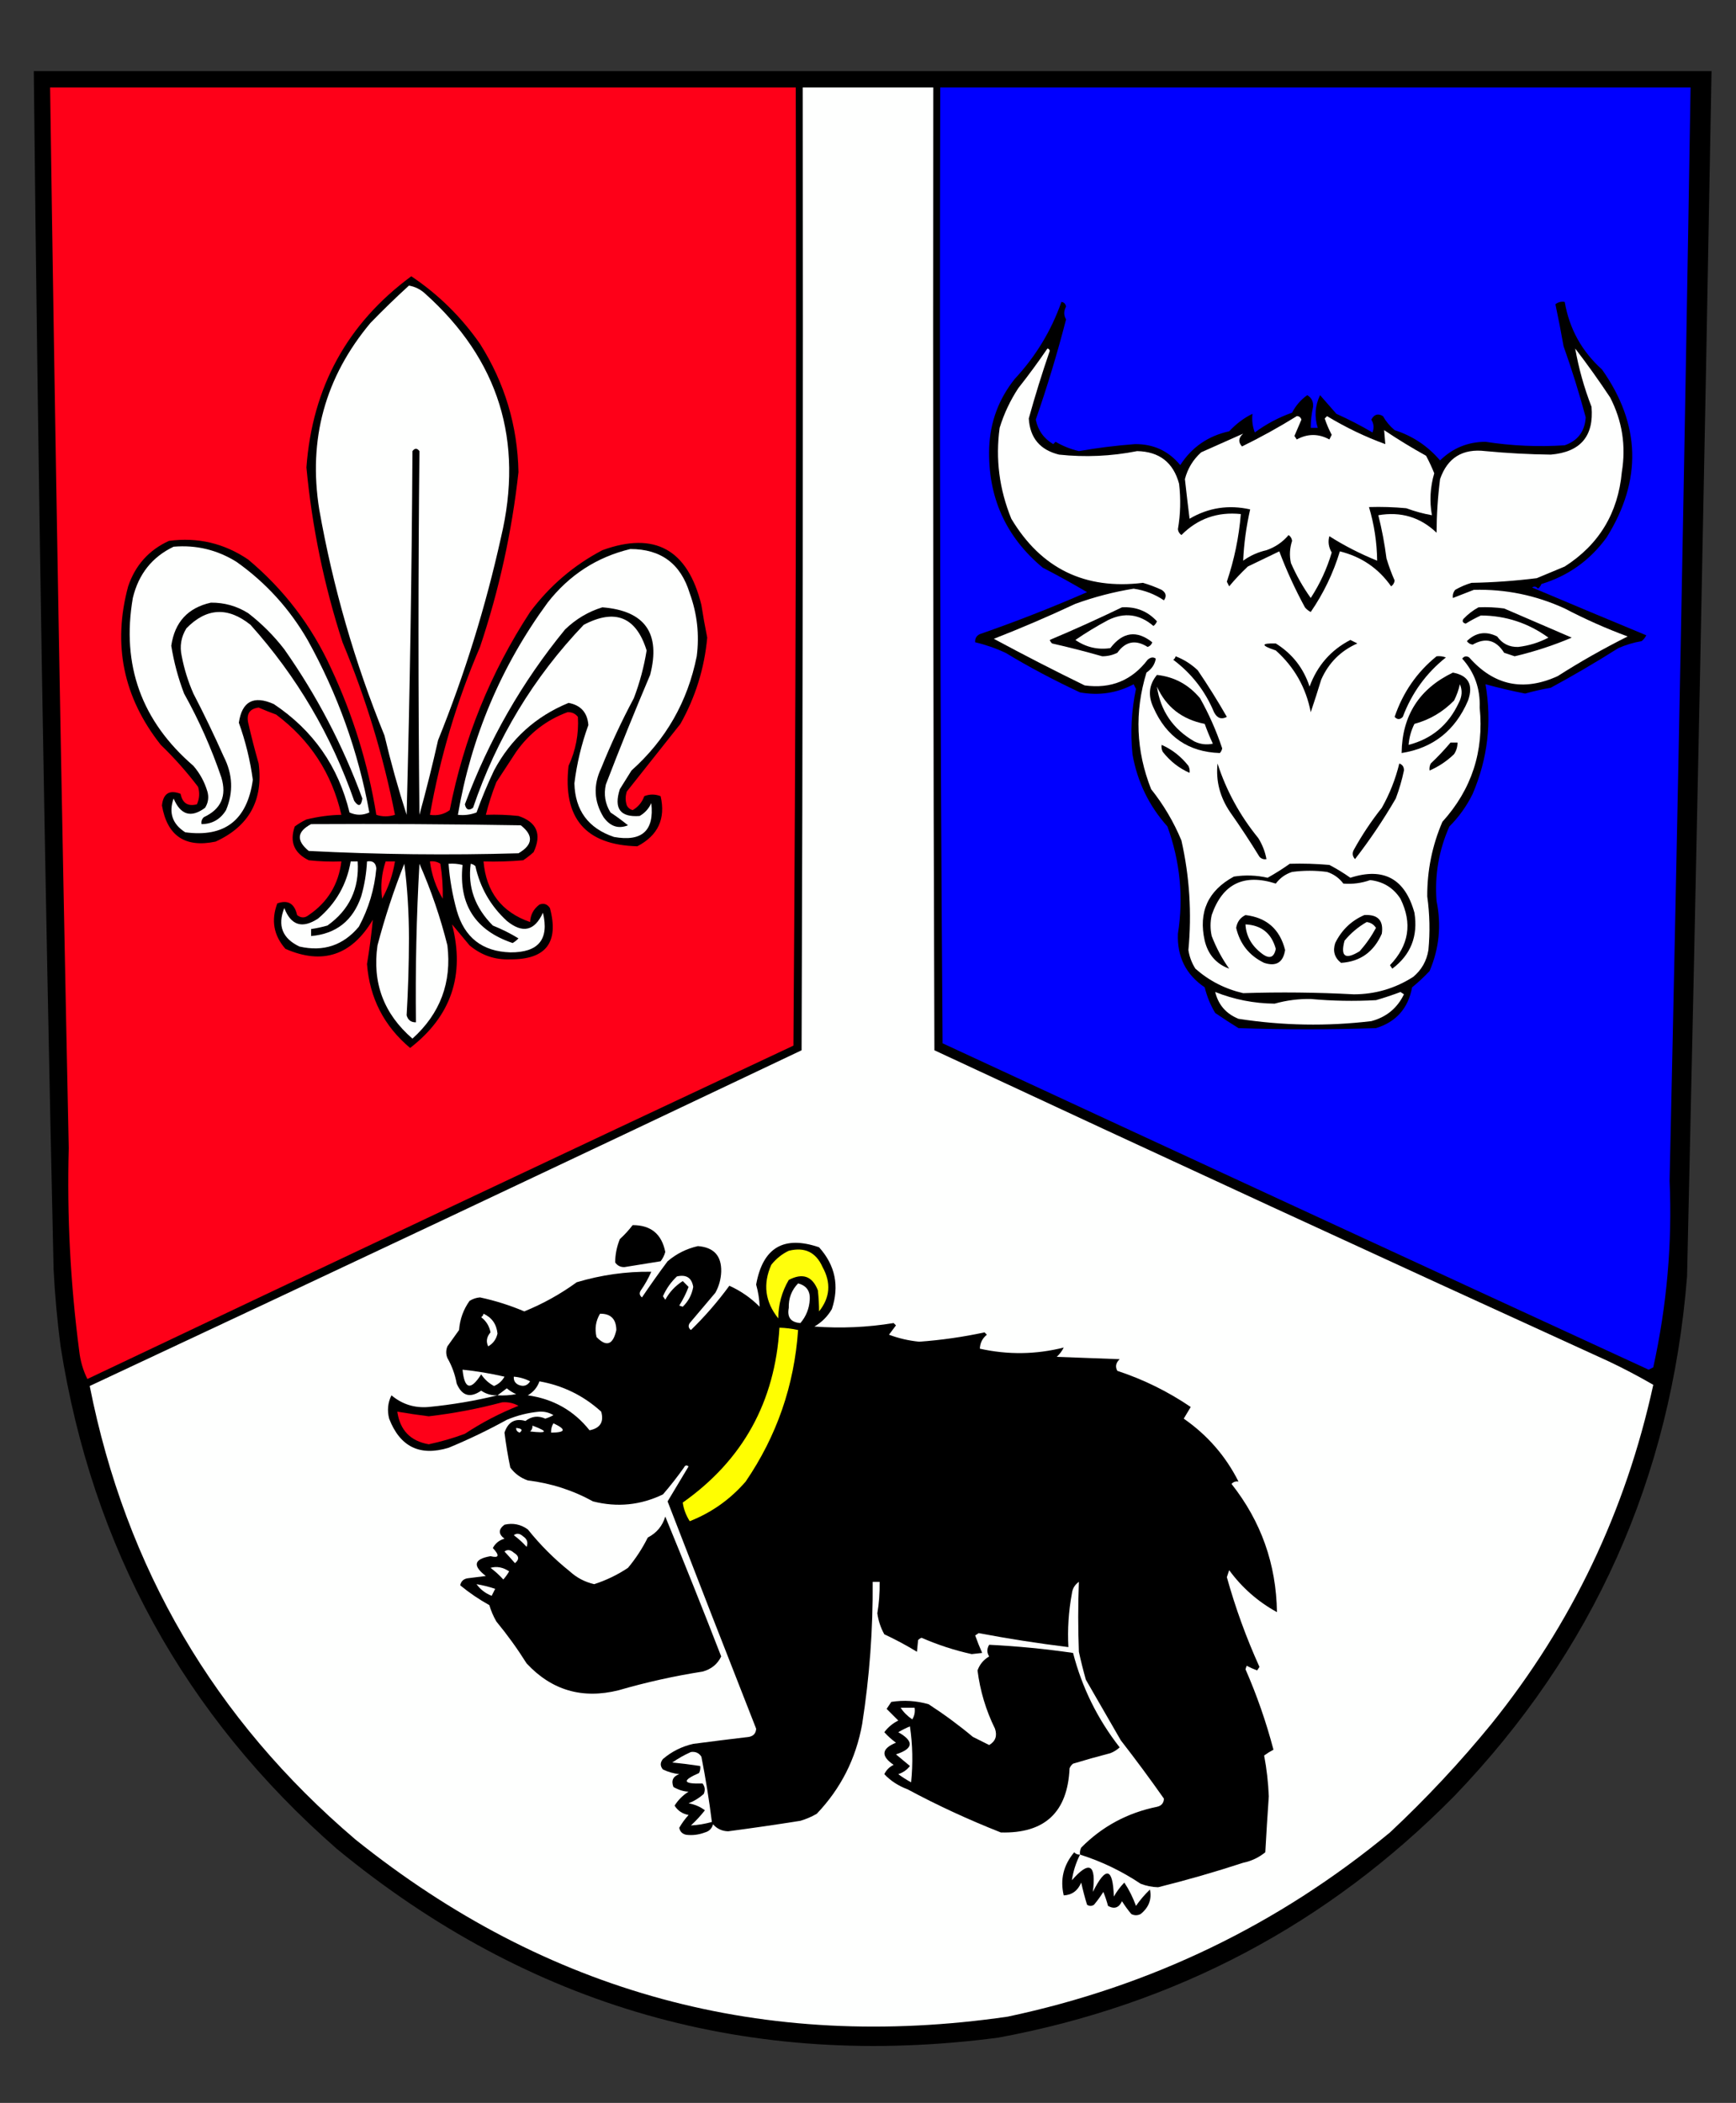 <?xml version="1.0" encoding="UTF-8"?>
<!DOCTYPE svg PUBLIC "-//W3C//DTD SVG 1.1//EN" "http://www.w3.org/Graphics/SVG/1.1/DTD/svg11.dtd">
<svg xmlns="http://www.w3.org/2000/svg" version="1.1" width="745px" height="902px" style="shape-rendering:geometricPrecision; text-rendering:geometricPrecision; image-rendering:optimizeQuality; fill-rule:evenodd; clip-rule:evenodd" xmlns:xlink="http://www.w3.org/1999/xlink">
<rect width="100%" height="100%" fill="#333333" stroke="none"/>
<g><path style="opacity:1" fill="#000000" d="M 14.5,30.5 C 254.5,30.5 494.5,30.5 734.5,30.5C 731.43,202.841 727.93,375.174 724,547.5C 717.062,634.095 683.729,708.429 624,770.5C 569.893,825.31 504.726,859.81 428.5,874C 321.844,888.012 227.178,861.012 144.5,793C 79.108,735.74 39.608,663.907 26,577.5C 24.56,566.54 23.56,555.54 23,544.5C 19.143,373.105 16.309,201.772 14.5,30.5 Z"/></g>
<g><path style="opacity:1" fill="#fe0018" d="M 21.5,37.5 C 128.167,37.5 234.833,37.5 341.5,37.5C 341.832,174.54 341.498,311.54 340.5,448.5C 239.086,496.074 138.086,543.741 37.5,591.5C 35.647,587.764 34.481,583.764 34,579.5C 30.207,550.503 28.707,521.503 29.5,492.5C 26.329,340.878 23.663,189.211 21.5,37.5 Z"/></g>
<g><path style="opacity:1" fill="#fefffe" d="M 344.5,37.5 C 363.167,37.5 381.833,37.5 400.5,37.5C 400.333,175.167 400.5,312.834 401,450.5C 497.305,495.402 593.805,539.902 690.5,584C 696.991,587.078 703.325,590.412 709.5,594C 697.67,648.151 674.504,696.651 640,739.5C 626.544,755.957 612.044,771.457 596.5,786C 548.497,825.665 493.831,851.998 432.5,865C 327.962,880.202 234.628,854.869 152.5,789C 91.983,737.479 53.983,672.646 38.5,594.5C 140.514,546.779 242.347,498.779 344,450.5C 344.5,312.834 344.667,175.167 344.5,37.5 Z"/></g>
<g><path style="opacity:1" fill="#0000ff" d="M 403.5,37.5 C 510.833,37.5 618.167,37.5 725.5,37.5C 722.998,193.289 719.998,349.623 716.5,506.5C 717.68,533.201 715.346,559.868 709.5,586.5C 708.833,586.833 708.167,587.167 707.5,587.5C 606.464,540.985 505.464,494.318 404.5,447.5C 403.5,310.835 403.167,174.168 403.5,37.5 Z"/></g>
<g><path style="opacity:1" fill="#000000" d="M 176.5,118.5 C 188.117,126.283 197.951,135.95 206,147.5C 216.615,164.29 222.115,182.623 222.5,202.5C 219.686,228.089 214.186,253.089 206,277.5C 196.036,300.695 188.869,324.695 184.5,349.5C 187.711,349.988 190.544,349.321 193,347.5C 199.002,316.844 210.502,288.511 227.5,262.5C 235.869,251.293 246.202,242.459 258.5,236C 280.986,227.838 295.152,235.671 301,259.5C 301.726,264.187 302.559,268.854 303.5,273.5C 302.295,286.654 298.462,298.988 292,310.5C 284.333,320.167 276.667,329.833 269,339.5C 268.333,341.5 268.333,343.5 269,345.5C 269.519,346.516 270.353,347.182 271.5,347.5C 273.868,346.128 275.534,344.128 276.5,341.5C 278.786,340.58 281.119,340.58 283.5,341.5C 285.737,351.195 282.404,358.362 273.5,363C 251.279,362.428 241.445,350.928 244,328.5C 247.092,321.805 248.425,314.805 248,307.5C 246.874,306.056 245.374,305.39 243.5,305.5C 234.488,308.828 227.154,314.495 221.5,322.5C 218.667,326.833 215.833,331.167 213,335.5C 211.188,340.111 209.688,344.777 208.5,349.5C 213.179,349.334 217.845,349.501 222.5,350C 230.411,352.648 232.577,357.814 229,365.5C 227.59,366.787 226.09,367.954 224.5,369C 218.843,369.499 213.176,369.666 207.5,369.5C 208.651,382.625 215.317,391.292 227.5,395.5C 227.642,392.383 228.976,389.883 231.5,388C 233.367,387.289 234.867,387.789 236,389.5C 239.949,404.269 234.283,411.603 219,411.5C 212.418,411.767 206.585,409.767 201.5,405.5C 199,402.5 196.5,399.5 194,396.5C 199.627,418.222 193.627,435.888 176,449.5C 164.814,440.129 158.647,428.129 157.5,413.5C 158.562,407.141 159.395,400.808 160,394.5C 150.923,409.788 138.423,413.955 122.5,407C 117.438,401.242 116.271,394.742 119,387.5C 123.56,385.871 126.393,387.537 127.5,392.5C 129.167,393.833 130.833,393.833 132.5,392.5C 140.63,386.97 145.297,379.304 146.5,369.5C 141.821,369.666 137.155,369.499 132.5,369C 126.207,365.917 124.207,361.084 126.5,354.5C 128.073,353.34 129.739,352.34 131.5,351.5C 136.655,350.244 141.655,349.577 146.5,349.5C 142.426,331.756 133.093,317.423 118.5,306.5C 115.924,305.571 113.424,304.571 111,303.5C 107.204,303.976 105.704,306.142 106.5,310C 107.838,315.853 109.338,321.686 111,327.5C 113.03,343.278 106.864,354.445 92.5,361C 79.438,363.714 71.772,358.548 69.5,345.5C 70.047,340.326 72.713,338.659 77.5,340.5C 78.282,344.506 80.616,346.006 84.5,345C 85.602,342.599 85.769,340.099 85,337.5C 80.127,331.083 74.793,325.083 69,319.5C 52.913,299.157 48.247,276.491 55,251.5C 58.069,242.435 63.903,235.935 72.5,232C 84.852,230.354 96.185,233.021 106.5,240C 121.827,252.814 133.66,268.314 142,286.5C 151.436,306.574 157.936,327.574 161.5,349.5C 164.062,350.371 166.728,350.371 169.5,349.5C 164.478,324.076 156.978,299.41 147,275.5C 139.083,251.083 133.916,226.083 131.5,200.5C 134.04,166.069 149.04,138.736 176.5,118.5 Z"/></g>
<g><path style="opacity:1" fill="#fefffe" d="M 175.5,122.5 C 178.14,122.954 180.473,124.121 182.5,126C 214.028,154.257 224.861,189.09 215,230.5C 208.416,260.252 199.416,289.252 188,317.5C 185.585,328.244 182.919,338.91 180,349.5C 179.451,296.977 179.451,244.977 180,193.5C 179,192.167 178,192.167 177,193.5C 176.715,245.51 175.882,297.51 174.5,349.5C 170.9,338.357 167.733,327.024 165,315.5C 152.224,284.171 142.891,251.837 137,218.5C 132.184,188.426 139.517,161.76 159,138.5C 164.395,132.936 169.895,127.603 175.5,122.5 Z"/></g>
<g><path style="opacity:1" fill="#000000" d="M 455.5,129.5 C 456.586,129.62 457.253,130.287 457.5,131.5C 456.452,133.41 456.452,135.244 457.5,137C 453.758,151.491 449.425,165.824 444.5,180C 445.448,184.614 447.948,188.114 452,190.5C 452.333,190.167 452.667,189.833 453,189.5C 456.105,191.326 459.438,192.66 463,193.5C 470.954,192.103 478.954,191.103 487,190.5C 494.966,190.401 501.466,193.401 506.5,199.5C 511.471,191.802 518.471,186.969 527.5,185C 530.532,181.761 533.865,179.261 537.5,177.5C 537.187,180.247 537.52,182.914 538.5,185.5C 543.394,181.886 548.728,179.052 554.5,177C 556.101,173.933 558.268,171.433 561,169.5C 562.861,170.609 563.695,172.275 563.5,174.5C 562.838,177.468 562.505,180.468 562.5,183.5C 563.5,183.5 564.5,183.5 565.5,183.5C 564.001,178.687 564.334,174.02 566.5,169.5C 568.804,172.141 571.138,174.808 573.5,177.5C 578.818,179.883 583.984,182.55 589,185.5C 589.743,183.559 589.576,181.726 588.5,180C 589.704,177.723 591.37,177.223 593.5,178.5C 594.79,180.792 596.457,182.792 598.5,184.5C 606.244,186.996 612.744,191.329 618,197.5C 623.405,192.205 629.905,189.538 637.5,189.5C 648.783,191.253 660.117,191.753 671.5,191C 677.136,189.024 680.136,185.024 680.5,179C 677.737,168.711 674.57,158.544 671,148.5C 669.939,142.465 668.772,136.465 667.5,130.5C 668.689,129.571 670.022,129.238 671.5,129.5C 673.464,140.99 678.797,150.657 687.5,158.5C 704.103,181.997 704.77,205.997 689.5,230.5C 682.338,240.347 673.004,247.014 661.5,250.5C 661.192,251.308 660.692,251.975 660,252.5C 659.282,251.549 658.449,251.383 657.5,252C 673.847,258.905 690.18,265.738 706.5,272.5C 706.023,273.478 705.357,274.311 704.5,275C 701.042,275.597 697.709,276.597 694.5,278C 684.992,284.008 675.325,289.674 665.5,295C 661.779,295.644 658.113,296.477 654.5,297.5C 648.712,296.347 643.045,295.013 637.5,293.5C 640.274,309.762 638.44,325.429 632,340.5C 629.443,345.723 626.109,350.39 622,354.5C 617.472,364.67 615.638,375.336 616.5,386.5C 618.623,396.883 617.623,406.883 613.5,416.5C 611.151,419.017 608.651,421.35 606,423.5C 604.312,432.516 599.145,438.349 590.5,441C 570.833,441.667 551.167,441.667 531.5,441C 528.139,438.926 524.805,436.76 521.5,434.5C 519.441,431.051 517.941,427.384 517,423.5C 508.948,418.063 505.115,410.397 505.5,400.5C 507.966,384.96 506.466,369.627 501,354.5C 493.074,345.646 488.074,335.312 486,323.5C 485.06,314.077 485.56,304.744 487.5,295.5C 487.167,294.833 486.833,294.167 486.5,293.5C 479.376,297.286 471.709,298.453 463.5,297C 452.122,291.693 441.455,286.027 431.5,280C 427.253,278.028 422.919,276.528 418.5,275.5C 418.36,273.876 419.027,272.71 420.5,272C 436.005,266.615 451.338,260.615 466.5,254C 460.319,250.341 453.986,246.841 447.5,243.5C 431.529,230.222 423.862,213.055 424.5,192C 424.945,180.947 428.612,171.114 435.5,162.5C 444.496,152.83 451.162,141.83 455.5,129.5 Z"/></g>
<g><path style="opacity:1" fill="#fefffe" d="M 449.5,149.5 C 450.043,149.56 450.376,149.893 450.5,150.5C 447.193,160.103 444.193,169.77 441.5,179.5C 442.003,187.839 446.336,193.006 454.5,195C 465.684,196.202 476.85,195.702 488,193.5C 497.527,193.699 503.527,198.366 506,207.5C 506.775,214.038 506.609,220.538 505.5,227C 505.63,228.059 506.13,228.892 507,229.5C 513.987,222.459 522.487,219.459 532.5,220.5C 531.68,230.42 529.68,240.086 526.5,249.5C 526.833,250.167 527.167,250.833 527.5,251.5C 529.956,248.542 532.622,245.709 535.5,243C 540.017,240.83 544.517,238.663 549,236.5C 552.089,244.683 555.756,252.683 560,260.5C 560.689,261.357 561.522,262.023 562.5,262.5C 568.003,254.494 572.169,245.828 575,236.5C 584.248,238.784 591.582,243.784 597,251.5C 597.87,250.892 598.37,250.059 598.5,249C 597.137,245.91 595.97,242.744 595,239.5C 594.2,233.222 593.034,227.056 591.5,221C 601.204,219.338 609.538,221.838 616.5,228.5C 616.529,220.806 617.029,213.139 618,205.5C 621.193,196.313 627.693,192.313 637.5,193.5C 646.837,194.385 656.17,194.885 665.5,195C 678.25,193.925 684.083,187.092 683,174.5C 679.826,166.322 677.492,157.988 676,149.5C 681.245,156.324 686.245,163.324 691,170.5C 696.184,180.565 697.851,191.232 696,202.5C 694.381,220.087 686.214,233.587 671.5,243C 667.5,244.667 663.5,246.333 659.5,248C 650.141,249.168 640.808,249.835 631.5,250C 629.051,250.725 626.717,251.725 624.5,253C 623.663,254.011 623.33,255.178 623.5,256.5C 626.438,255.372 629.438,254.205 632.5,253C 646.083,252.644 659.083,255.311 671.5,261C 680.25,265.583 689.25,269.583 698.5,273C 688.207,278.146 678.207,283.813 668.5,290C 653.792,296.721 641.126,294.055 630.5,282C 629.365,281.251 628.365,281.417 627.5,282.5C 632.792,288.377 635.292,295.377 635,303.5C 636.893,322.283 631.56,338.616 619,352.5C 614.616,362.706 612.449,373.373 612.5,384.5C 613.565,392.144 613.732,399.811 613,407.5C 612.254,412.162 610.087,415.995 606.5,419C 598.712,423.981 590.212,426.481 581,426.5C 565.17,425.652 549.337,425.485 533.5,426C 525.722,424.196 518.889,420.696 513,415.5C 511.438,413.043 510.438,410.376 510,407.5C 511.501,391.678 510.501,376.012 507,360.5C 503.688,352.54 499.355,345.206 494,338.5C 487.507,322.079 486.84,305.412 492,288.5C 494.295,286.92 495.628,284.92 496,282.5C 494.927,281.72 493.76,281.887 492.5,283C 485.735,291.875 476.735,295.542 465.5,294C 452.375,287.604 439.375,280.937 426.5,274C 438.297,269.398 449.963,264.398 461.5,259C 469.637,256.049 477.97,253.882 486.5,252.5C 491.236,253.189 495.57,254.855 499.5,257.5C 500.754,255.741 500.421,254.241 498.5,253C 495.911,251.803 493.244,250.803 490.5,250C 465.633,253.053 446.8,243.887 434,222.5C 428.837,209.848 427.171,196.848 429,183.5C 430.858,177.451 433.525,171.784 437,166.5C 441.384,160.956 445.551,155.289 449.5,149.5 Z"/></g>
<g><path style="opacity:1" fill="#fefffe" d="M 556.5,178.5 C 557.497,178.47 558.164,178.97 558.5,180C 557.5,182.333 556.5,184.667 555.5,187C 555.833,187.5 556.167,188 556.5,188.5C 561.187,185.959 565.854,185.959 570.5,188.5C 570.833,187.833 571.167,187.167 571.5,186.5C 570.315,184.289 569.315,181.955 568.5,179.5C 568.833,179.167 569.167,178.833 569.5,178.5C 577.517,183.343 585.85,187.343 594.5,190.5C 594.302,188.425 594.135,186.425 594,184.5C 599.833,188.418 605.833,192.084 612,195.5C 613.303,197.94 614.47,200.44 615.5,203C 613.756,208.996 613.422,214.996 614.5,221C 610.835,220.355 607.169,219.355 603.5,218C 598.177,217.501 592.844,217.334 587.5,217.5C 589.741,225.025 590.908,232.692 591,240.5C 583.682,237.535 576.849,234.035 570.5,230C 569.822,232.342 570.155,234.676 571.5,237C 569.463,243.91 566.463,250.41 562.5,256.5C 559.16,251.825 556.327,246.825 554,241.5C 553.297,238.287 553.464,235.121 554.5,232C 554.37,230.941 553.87,230.108 553,229.5C 550.441,232.531 547.274,234.698 543.5,236C 539.839,236.829 536.505,238.329 533.5,240.5C 533.823,233.264 534.823,225.931 536.5,218.5C 527.266,216.421 518.599,217.755 510.5,222.5C 509.792,216.813 509.125,211.146 508.5,205.5C 509.69,200.949 512.024,197.116 515.5,194C 521.642,191.254 527.642,188.587 533.5,186C 531.464,187.819 531.297,189.653 533,191.5C 541.063,187.553 548.896,183.219 556.5,178.5 Z"/></g>
<g><path style="opacity:1" fill="#fefffe" d="M 74.5,234.5 C 84.221,233.68 93.221,235.847 101.5,241C 114.08,249.916 124.247,261.083 132,274.5C 144.904,297.711 153.737,322.378 158.5,348.5C 155.628,349.783 152.795,349.783 150,348.5C 145.211,328.748 134.378,313.248 117.5,302C 108.849,298.156 103.849,300.823 102.5,310C 105.36,317.941 107.36,326.108 108.5,334.5C 106.092,351.772 96.426,359.272 79.5,357C 73.999,353.496 72.332,348.663 74.5,342.5C 77.505,349.609 82.005,350.943 88,346.5C 89.373,344.305 89.706,341.971 89,339.5C 87.776,335.385 85.776,331.718 83,328.5C 60.727,309.309 52.06,285.309 57,256.5C 59.465,246.23 65.299,238.896 74.5,234.5 Z"/></g>
<g><path style="opacity:1" fill="#fefffe" d="M 270.5,235.5 C 283.665,235.49 292.165,241.824 296,254.5C 299.193,263.249 300.193,272.249 299,281.5C 295.104,300.96 285.771,317.293 271,330.5C 269.333,333.167 267.667,335.833 266,338.5C 263.337,346.807 266.17,350.64 274.5,350C 276.731,348.723 278.398,346.889 279.5,344.5C 280.846,356.313 275.512,361.146 263.5,359C 252.481,355.298 246.815,347.632 246.5,336C 247.569,327.392 249.569,319.058 252.5,311C 252.076,305.638 249.242,302.471 244,301.5C 229.874,307.29 219.208,316.956 212,330.5C 209.207,336.378 206.707,342.378 204.5,348.5C 201.914,349.48 199.247,349.813 196.5,349.5C 202.223,316.065 215.057,285.732 235,258.5C 244.284,246.625 256.118,238.958 270.5,235.5 Z"/></g>
<g><path style="opacity:1" fill="#000000" d="M 90.5,258.5 C 96.268,258.442 101.601,259.942 106.5,263C 112.333,267.5 117.5,272.667 122,278.5C 135.928,298.295 147.094,319.629 155.5,342.5C 155.012,345.851 153.845,346.184 152,343.5C 142.135,315.251 127.302,290.084 107.5,268C 97.766,260.202 88.599,260.702 80,269.5C 77.702,273.218 77.035,277.218 78,281.5C 79.065,287.027 80.731,292.36 83,297.5C 87.606,306.378 91.939,315.378 96,324.5C 99.889,332.115 100.223,339.781 97,347.5C 94.564,351.45 91.064,353.45 86.5,353.5C 86.281,352.325 86.614,351.325 87.5,350.5C 94.877,347.072 97.377,341.406 95,333.5C 90.754,321.008 85.42,309.008 79,297.5C 76.463,290.85 74.629,284.017 73.5,277C 74.965,266.863 80.632,260.696 90.5,258.5 Z"/></g>
<g><path style="opacity:1" fill="#000000" d="M 258.5,260.5 C 276.787,261.966 283.621,271.633 279,289.5C 272.402,305.033 266.069,320.7 260,336.5C 259.035,340.782 259.702,344.782 262,348.5C 264.589,350.211 267.089,352.045 269.5,354C 265.353,355.658 261.853,354.491 259,350.5C 254.872,343.742 254.538,336.742 258,329.5C 262.12,319.259 266.787,309.259 272,299.5C 274.536,292.855 276.369,286.022 277.5,279C 273.013,264.596 264.013,260.929 250.5,268C 228.96,290.555 213.127,316.722 203,346.5C 201.174,347.841 200.007,347.341 199.5,345C 209.723,317.492 224.056,292.492 242.5,270C 247.148,265.516 252.481,262.349 258.5,260.5 Z"/></g>
<g><path style="opacity:1" fill="#000000" d="M 481.5,260.5 C 487.503,260.164 492.503,262.164 496.5,266.5C 496.192,267.308 495.692,267.975 495,268.5C 489.009,263.373 482.509,262.54 475.5,266C 470.631,268.597 465.964,271.43 461.5,274.5C 466.064,277.634 471.064,278.801 476.5,278C 481.824,271.036 487.824,270.203 494.5,275.5C 494.167,276.5 493.5,277.167 492.5,277.5C 487.344,274.248 483.01,275.081 479.5,280C 477.466,281.006 475.3,281.506 473,281.5C 465.908,279.471 458.741,277.638 451.5,276C 451.043,275.586 450.709,275.086 450.5,274.5C 461.028,270.066 471.361,265.399 481.5,260.5 Z"/></g>
<g><path style="opacity:1" fill="#000000" d="M 634.5,260.5 C 638.182,260.335 641.848,260.501 645.5,261C 655.302,265.244 664.969,269.411 674.5,273.5C 666.692,276.824 658.525,279.491 650,281.5C 648.5,281 647,280.5 645.5,280C 642.029,274.508 637.529,273.341 632,276.5C 630.941,276.37 630.108,275.87 629.5,275C 633.327,271.263 637.66,270.596 642.5,273C 644.704,276.102 647.704,277.602 651.5,277.5C 656.086,276.971 660.419,275.638 664.5,273.5C 655.806,267.213 646.14,264.046 635.5,264C 633.238,265.047 631.071,266.213 629,267.5C 627.743,267.15 627.409,266.483 628,265.5C 629.965,263.45 632.132,261.783 634.5,260.5 Z"/></g>
<g><path style="opacity:1" fill="#000000" d="M 579.5,274.5 C 580.473,274.987 581.473,275.487 582.5,276C 575.359,279.141 570.192,284.308 567,291.5C 565.56,296.217 564.06,300.883 562.5,305.5C 560.491,294.982 555.491,286.149 547.5,279C 541.039,276.856 541.039,275.856 547.5,276C 554.558,280.395 559.391,286.561 562,294.5C 565.31,285.495 571.143,278.829 579.5,274.5 Z"/></g>
<g><path style="opacity:1" fill="#000000" d="M 504.5,281.5 C 508.032,282.854 511.198,284.854 514,287.5C 518.417,293.998 522.584,300.665 526.5,307.5C 524.157,308.725 522.323,308.059 521,305.5C 517.198,296.384 511.365,288.884 503.5,283C 504.056,282.617 504.389,282.117 504.5,281.5 Z"/></g>
<g><path style="opacity:1" fill="#000000" d="M 616.5,281.5 C 617.873,281.343 619.207,281.51 620.5,282C 612.033,288.742 605.866,297.242 602,307.5C 600.817,308.731 599.651,308.731 598.5,307.5C 602.07,296.985 608.07,288.318 616.5,281.5 Z"/></g>
<g><path style="opacity:1" fill="#000000" d="M 623.5,288.5 C 630.2,289.737 632.367,293.737 630,300.5C 624.487,313.376 614.987,320.876 601.5,323C 601.708,306.958 609.041,295.458 623.5,288.5 Z"/></g>
<g><path style="opacity:1" fill="#000000" d="M 496.5,289.5 C 503.932,290.302 510.099,293.636 515,299.5C 518.836,306.342 522.003,313.509 524.5,321C 524.355,321.772 524.022,322.439 523.5,323C 510.036,322.571 500.536,316.071 495,303.5C 492.564,298.333 493.064,293.666 496.5,289.5 Z"/></g>
<g><path style="opacity:1" fill="#fefffe" d="M 626.5,293.5 C 627.643,296.068 627.476,298.735 626,301.5C 621.605,310.93 614.438,316.93 604.5,319.5C 604.737,316.353 605.57,313.353 607,310.5C 613.53,308.731 619.197,305.398 624,300.5C 625.136,298.257 625.97,295.924 626.5,293.5 Z"/></g>
<g><path style="opacity:1" fill="#fefffe" d="M 496.5,294.5 C 500.454,303.264 507.288,308.597 517,310.5C 518.037,313.405 519.204,316.239 520.5,319C 517.743,319.584 515.077,319.25 512.5,318C 503.334,312.685 498,304.852 496.5,294.5 Z"/></g>
<g><path style="opacity:1" fill="#000000" d="M 622.5,318.5 C 623.5,318.5 624.5,318.5 625.5,318.5C 625.509,320.308 625.009,321.975 624,323.5C 620.844,326.515 617.344,328.848 613.5,330.5C 613.351,329.448 613.517,328.448 614,327.5C 617.038,324.631 619.871,321.631 622.5,318.5 Z"/></g>
<g><path style="opacity:1" fill="#000000" d="M 498.5,319.5 C 502.981,321.459 506.815,324.459 510,328.5C 510.483,329.448 510.649,330.448 510.5,331.5C 506.019,329.541 502.185,326.541 499,322.5C 498.517,321.552 498.351,320.552 498.5,319.5 Z"/></g>
<g><path style="opacity:1" fill="#000000" d="M 522.5,327.5 C 526.273,339.154 532.106,349.821 540,359.5C 541.741,362.309 542.908,365.309 543.5,368.5C 542.325,368.719 541.325,368.386 540.5,367.5C 536.53,361.031 532.363,354.698 528,348.5C 523.552,342.022 521.719,335.022 522.5,327.5 Z"/></g>
<g><path style="opacity:1" fill="#000000" d="M 600.5,327.5 C 601.88,327.962 602.547,328.962 602.5,330.5C 601.637,334.589 600.47,338.589 599,342.5C 593.721,351.599 587.888,360.266 581.5,368.5C 580.386,367.277 580.219,365.944 581,364.5C 584.504,358.156 588.504,352.156 593,346.5C 596.393,340.483 598.893,334.15 600.5,327.5 Z"/></g>
<g><path style="opacity:1" fill="#fefffe" d="M 133.5,353.5 C 163.502,353.333 193.502,353.5 223.5,354C 229.059,358.368 228.726,362.368 222.5,366C 192.483,366.866 162.483,366.533 132.5,365C 127.078,360.555 127.411,356.722 133.5,353.5 Z"/></g>
<g><path style="opacity:1" fill="#fefffe" d="M 150.5,369.5 C 151.5,369.5 152.5,369.5 153.5,369.5C 154.231,381.176 149.897,390.342 140.5,397C 138.187,397.662 135.854,398.162 133.5,398.5C 133.5,399.5 133.5,400.5 133.5,401.5C 144.276,400.572 151.443,394.905 155,384.5C 156.416,379.588 157.249,374.588 157.5,369.5C 159.948,369.085 161.281,370.085 161.5,372.5C 160.702,381.362 158.202,389.695 154,397.5C 147.288,405.515 138.788,408.348 128.5,406C 121.175,402.518 119.008,397.018 122,389.5C 124.89,396.961 129.723,398.461 136.5,394C 144.145,387.544 148.812,379.378 150.5,369.5 Z"/></g>
<g><path style="opacity:1" fill="#fe0018" d="M 165.5,369.5 C 166.833,369.5 168.167,369.5 169.5,369.5C 168.586,375.158 166.753,380.492 164,385.5C 163.249,380.016 163.749,374.682 165.5,369.5 Z"/></g>
<g><path style="opacity:1" fill="#fe0018" d="M 184.5,369.5 C 186.144,369.286 187.644,369.62 189,370.5C 189.779,375.5 190.112,380.5 190,385.5C 187.069,380.539 185.235,375.205 184.5,369.5 Z"/></g>
<g><path style="opacity:1" fill="#fefffe" d="M 173.5,370.5 C 174.832,380.812 175.499,391.478 175.5,402.5C 175.489,413.544 175.156,424.544 174.5,435.5C 175.077,437.55 176.41,438.55 178.5,438.5C 178.227,415.537 178.727,392.87 180,370.5C 184.999,381.831 188.999,393.498 192,405.5C 193.91,421.438 188.91,434.772 177,445.5C 164.699,434.899 159.699,421.566 162,405.5C 165.14,393.579 168.974,381.913 173.5,370.5 Z"/></g>
<g><path style="opacity:1" fill="#fefffe" d="M 192.5,370.5 C 194.527,370.338 196.527,370.505 198.5,371C 196.767,387.925 203.934,399.091 220,404.5C 220.925,403.953 221.758,403.287 222.5,402.5C 219.074,400.399 215.407,398.566 211.5,397C 203.836,389.32 200.669,380.487 202,370.5C 202.772,370.645 203.439,370.978 204,371.5C 206.053,380.777 210.553,388.61 217.5,395C 224.261,400.517 229.427,399.351 233,391.5C 235.75,402.93 231.083,408.596 219,408.5C 206.965,408.136 199.298,402.136 196,390.5C 194.181,383.946 193.014,377.28 192.5,370.5 Z"/></g>
<g><path style="opacity:1" fill="#000000" d="M 553.5,370.5 C 559.176,370.334 564.843,370.501 570.5,371C 573.632,372.635 576.632,374.468 579.5,376.5C 593.789,371.897 602.955,376.897 607,391.5C 608.603,401.547 605.436,409.547 597.5,415.5C 597.167,415 596.833,414.5 596.5,414C 604.673,405.493 606.173,395.993 601,385.5C 597.953,380.807 593.62,378.14 588,377.5C 584.276,378.815 580.442,379.315 576.5,379C 574.695,376.597 572.362,374.93 569.5,374C 564.5,373.333 559.5,373.333 554.5,374C 551.638,374.93 549.305,376.597 547.5,379C 533.788,374.607 524.621,379.107 520,392.5C 519.333,395.5 519.333,398.5 520,401.5C 521.966,406.585 524.466,411.252 527.5,415.5C 521.952,413.471 518.452,409.471 517,403.5C 514.232,391.201 518.399,382.035 529.5,376C 534.375,375.247 539.208,375.414 544,376.5C 547.35,374.621 550.517,372.621 553.5,370.5 Z"/></g>
<g><path style="opacity:1" fill="#000000" d="M 534.5,392.5 C 543.593,393.592 549.26,398.592 551.5,407.5C 550.655,412.844 547.655,414.677 542.5,413C 536.122,409.915 532.122,404.915 530.5,398C 530.901,395.44 532.234,393.607 534.5,392.5 Z"/></g>
<g><path style="opacity:1" fill="#000000" d="M 585.5,392.5 C 591.326,392.157 593.826,394.824 593,400.5C 589.553,408.316 583.72,412.483 575.5,413C 572.71,410.79 571.877,407.956 573,404.5C 575.769,398.895 579.936,394.895 585.5,392.5 Z"/></g>
<g><path style="opacity:1" fill="#fefffe" d="M 586.5,395.5 C 588.196,395.685 589.529,396.519 590.5,398C 588.556,401.61 586.223,404.943 583.5,408C 577.335,411.82 575.168,410.32 577,403.5C 579.695,400.241 582.861,397.575 586.5,395.5 Z"/></g>
<g><path style="opacity:1" fill="#fefffe" d="M 534.5,396.5 C 541.343,396.839 545.676,400.339 547.5,407C 546.738,410.811 544.738,411.478 541.5,409C 537.084,405.644 534.751,401.477 534.5,396.5 Z"/></g>
<g><path style="opacity:1" fill="#fefffe" d="M 521.5,425.5 C 529.648,428.742 538.148,430.409 547,430.5C 552.061,429.079 557.228,428.413 562.5,428.5C 571.827,429.351 581.16,429.517 590.5,429C 594.042,427.98 597.542,426.813 601,425.5C 601.5,425.833 602,426.167 602.5,426.5C 599.613,432.451 594.946,436.284 588.5,438C 569.423,440.272 550.423,439.939 531.5,437C 526.184,434.853 522.851,431.02 521.5,425.5 Z"/></g>
<g><path style="opacity:1" fill="#000000" d="M 271.5,525.5 C 279.312,525.477 283.978,529.31 285.5,537C 285.097,538.473 284.43,539.806 283.5,541C 278.333,541.833 273.166,542.667 268,543.5C 266.289,543.561 264.956,542.894 264,541.5C 264.013,538.103 264.679,534.77 266,531.5C 268.04,529.63 269.873,527.63 271.5,525.5 Z"/></g>
<g><path style="opacity:1" fill="#000000" d="M 463.5,795.5 C 463.351,794.448 463.517,793.448 464,792.5C 472.999,783.415 483.832,777.582 496.5,775C 498.41,774.592 499.41,773.425 499.5,771.5C 493.56,763.051 487.393,754.718 481,746.5C 476,737.833 471,729.167 466,720.5C 464.874,716.535 463.874,712.535 463,708.5C 462.62,698.485 462.62,688.485 463,678.5C 461.26,679.716 460.26,681.382 460,683.5C 458.578,691.177 458.078,698.844 458.5,706.5C 445.615,704.921 432.782,702.921 420,700.5C 419.5,700.833 419,701.167 418.5,701.5C 419.407,704.057 420.407,706.557 421.5,709C 420,709.167 418.5,709.333 417,709.5C 409.631,707.877 402.464,705.544 395.5,702.5C 394.914,702.709 394.414,703.043 394,703.5C 393.821,705.424 393.654,707.091 393.5,708.5C 388.992,705.746 384.326,703.246 379.5,701C 377.953,698.227 376.953,695.227 376.5,692C 377.23,687.803 377.563,683.303 377.5,678.5C 376.5,678.5 375.5,678.5 374.5,678.5C 374.657,698.956 373.157,719.289 370,739.5C 367.324,754.354 360.824,767.187 350.5,778C 348.283,779.275 345.949,780.275 343.5,781C 333.187,782.64 322.853,784.14 312.5,785.5C 309.889,785.444 307.722,784.444 306,782.5C 305.5,784.333 304.333,785.5 302.5,786C 299.874,786.995 297.207,787.328 294.5,787C 292.82,786.653 291.82,785.653 291.5,784C 292.625,782.037 293.959,780.204 295.5,778.5C 292.881,778.024 290.881,776.691 289.5,774.5C 291.027,772.061 293.027,770.061 295.5,768.5C 293.479,768.467 291.312,767.8 289,766.5C 287.967,763.783 288.8,761.949 291.5,761C 289.048,760.71 286.715,760.044 284.5,759C 283.253,757.542 283.253,756.042 284.5,754.5C 288.275,751.279 292.609,749.112 297.5,748C 305.488,746.956 313.488,745.956 321.5,745C 323.41,744.592 324.41,743.425 324.5,741.5C 311.737,709.045 299.07,676.545 286.5,644C 289.493,639.016 292.493,634.016 295.5,629C 294.668,628.312 294.002,628.479 293.5,629.5C 290.691,633.477 287.691,637.31 284.5,641C 274.875,645.636 264.875,646.636 254.5,644C 245.783,639.206 236.449,636.206 226.5,635C 223.438,633.939 220.938,632.106 219,629.5C 217.958,624.529 217.124,619.529 216.5,614.5C 218.035,609.903 221.035,608.237 225.5,609.5C 228.162,607.456 230.995,607.123 234,608.5C 235.225,608.138 236.391,607.638 237.5,607C 235.712,605.912 233.712,605.412 231.5,605.5C 226.666,605.944 221.999,607.11 217.5,609C 209.369,613.476 201.035,617.476 192.5,621C 180.159,624.746 171.659,620.58 167,608.5C 166.097,604.967 166.43,601.633 168,598.5C 172.612,602.37 177.945,604.037 184,603.5C 194.077,602.514 203.911,600.847 213.5,598.5C 210.951,598.613 208.618,597.946 206.5,596.5C 201.773,599.777 198.273,598.777 196,593.5C 195.285,589.558 193.952,585.891 192,582.5C 191.333,580.833 191.333,579.167 192,577.5C 193.667,575.167 195.333,572.833 197,570.5C 197.362,565.864 198.862,561.697 201.5,558C 202.873,557.125 204.373,556.625 206,556.5C 212.542,557.903 218.875,559.903 225,562.5C 233.032,559.235 240.532,555.069 247.5,550C 258.071,546.847 268.737,545.347 279.5,545.5C 278.253,548.329 276.753,550.995 275,553.5C 274.251,554.635 274.417,555.635 275.5,556.5C 279.044,551.245 282.71,546.079 286.5,541C 290.281,537.776 294.614,535.61 299.5,534.5C 306.355,535.02 309.689,538.687 309.5,545.5C 309.378,548.698 308.545,551.698 307,554.5C 303.333,558.833 299.667,563.167 296,567.5C 295.251,568.635 295.417,569.635 296.5,570.5C 302.531,564.635 308.031,558.302 313,551.5C 317.863,553.69 322.196,556.69 326,560.5C 325.893,557.352 325.393,554.186 324.5,551C 327.34,535.147 336.34,529.813 351.5,535C 358.44,542.73 360.274,551.563 357,561.5C 355.167,564.667 352.667,567.167 349.5,569C 360.916,569.844 372.249,569.344 383.5,567.5C 383.833,567.833 384.167,568.167 384.5,568.5C 383.5,569.833 382.5,571.167 381.5,572.5C 385.663,574.066 389.996,575.066 394.5,575.5C 403.936,574.819 413.269,573.485 422.5,571.5C 422.833,571.833 423.167,572.167 423.5,572.5C 421.585,574.071 420.585,576.071 420.5,578.5C 432.603,581.177 444.603,581.01 456.5,578C 455.743,579.512 454.743,580.846 453.5,582C 462.5,582.333 471.5,582.667 480.5,583C 478.854,584.555 478.521,586.221 479.5,588C 490.754,591.711 501.254,596.877 511,603.5C 510,605.167 509,606.833 508,608.5C 518.182,615.581 526.015,624.581 531.5,635.5C 530.325,635.281 529.325,635.614 528.5,636.5C 541.197,652.575 547.697,670.908 548,691.5C 539.826,687.001 532.993,681.001 527.5,673.5C 527.167,674.5 526.833,675.5 526.5,676.5C 530.173,689.682 534.839,702.515 540.5,715C 540.167,715.5 539.833,716 539.5,716.5C 537.941,715.926 536.441,715.26 535,714.5C 534.833,715 534.667,715.5 534.5,716C 539.395,727.184 543.395,738.684 546.5,750.5C 545.092,751.243 543.759,752.077 542.5,753C 543.591,758.735 544.258,764.569 544.5,770.5C 543.941,778.496 543.441,786.496 543,794.5C 540.228,796.761 537.062,798.261 533.5,799C 521.443,802.949 509.277,806.449 497,809.5C 494.409,809.435 491.909,808.935 489.5,808C 481.387,802.579 472.72,798.413 463.5,795.5 Z"/></g>
<g><path style="opacity:1" fill="#fffe0c" d="M 338.5,536.5 C 345.348,534.785 350.181,537.118 353,543.5C 356.732,550.235 356.232,556.568 351.5,562.5C 351.501,559.766 351.334,556.766 351,553.5C 348.634,547.383 344.467,545.883 338.5,549C 335.525,554.063 334.025,559.563 334,565.5C 328.323,558.431 327.323,550.765 331,542.5C 333.134,539.847 335.634,537.847 338.5,536.5 Z"/></g>
<g><path style="opacity:1" fill="#fefffe" d="M 290.5,547.5 C 294.525,546.578 296.859,548.078 297.5,552C 296.906,555.356 295.406,558.189 293,560.5C 292.5,560.333 292,560.167 291.5,560C 293.105,557.457 294.438,554.791 295.5,552C 294.667,551.167 293.833,550.333 293,549.5C 289.823,551.511 287.323,554.178 285.5,557.5C 285.167,557 284.833,556.5 284.5,556C 285.96,552.719 287.96,549.886 290.5,547.5 Z"/></g>
<g><path style="opacity:1" fill="#fefffe" d="M 342.5,550.5 C 346.083,551.422 347.75,553.756 347.5,557.5C 347.279,561.275 345.946,564.609 343.5,567.5C 339.384,567.217 337.717,565.05 338.5,561C 338.374,556.87 339.707,553.37 342.5,550.5 Z"/></g>
<g><path style="opacity:1" fill="#fefffe" d="M 207.5,563.5 C 211.075,565.127 213.075,567.96 213.5,572C 212.971,574.429 211.637,576.262 209.5,577.5C 208.511,575.412 208.844,573.412 210.5,571.5C 209.995,568.812 208.662,566.645 206.5,565C 207.056,564.617 207.389,564.117 207.5,563.5 Z"/></g>
<g><path style="opacity:1" fill="#fefffe" d="M 257.5,563.5 C 262.096,563.428 264.429,565.762 264.5,570.5C 263.077,576.886 260.243,577.886 256,573.5C 255.153,569.928 255.653,566.594 257.5,563.5 Z"/></g>
<g><path style="opacity:1" fill="#fffe01" d="M 334.5,569.5 C 337.206,569.575 339.873,569.908 342.5,570.5C 340.852,594.281 333.352,615.948 320,635.5C 313.367,643.139 305.367,648.806 296,652.5C 294.374,649.942 293.374,647.275 293,644.5C 318.767,626.316 332.6,601.316 334.5,569.5 Z"/></g>
<g><path style="opacity:1" fill="#fefffe" d="M 198.5,587.5 C 204.559,588.127 210.559,589.127 216.5,590.5C 215.46,592.375 213.96,593.708 212,594.5C 209.734,593.293 207.901,591.626 206.5,589.5C 201.992,596.584 199.326,595.917 198.5,587.5 Z"/></g>
<g><path style="opacity:1" fill="#fefffe" d="M 220.5,590.5 C 222.96,590.699 225.293,591.365 227.5,592.5C 226.307,594.384 224.641,594.884 222.5,594C 221.027,593.29 220.36,592.124 220.5,590.5 Z"/></g>
<g><path style="opacity:1" fill="#fefffe" d="M 231.5,592.5 C 241.593,594.297 250.427,598.63 258,605.5C 259.252,609.926 257.586,612.592 253,613.5C 246.279,605.048 237.445,600.048 226.5,598.5C 228.938,597.069 230.604,595.069 231.5,592.5 Z"/></g>
<g><path style="opacity:1" fill="#fefffe" d="M 213.5,598.5 C 214.765,597.521 216.099,596.521 217.5,595.5C 218.7,596.531 220.034,597.365 221.5,598C 218.854,598.497 216.187,598.664 213.5,598.5 Z"/></g>
<g><path style="opacity:1" fill="#fe0018" d="M 215.5,601.5 C 217.989,601.298 220.323,601.798 222.5,603C 214.434,606.2 206.767,610.2 199.5,615C 194.479,616.874 189.313,618.374 184,619.5C 176.139,618.135 171.639,613.469 170.5,605.5C 174.975,606.268 179.475,606.934 184,607.5C 194.695,606.252 205.195,604.252 215.5,601.5 Z"/></g>
<g><path style="opacity:1" fill="#fefffe" d="M 237.5,610.5 C 243.14,613.138 242.807,614.471 236.5,614.5C 236.433,613.041 236.766,611.708 237.5,610.5 Z"/></g>
<g><path style="opacity:1" fill="#fefffe" d="M 228.5,611.5 C 235.377,614.048 235.043,614.882 227.5,614C 228.252,613.329 228.586,612.496 228.5,611.5 Z"/></g>
<g><path style="opacity:1" fill="#fefffe" d="M 221.5,612.5 C 223.983,612.73 224.483,613.397 223,614.5C 221.97,614.164 221.47,613.497 221.5,612.5 Z"/></g>
<g><path style="opacity:1" fill="#000000" d="M 285.5,650.5 C 293.67,670.326 301.67,690.326 309.5,710.5C 307.915,713.818 305.248,715.985 301.5,717C 289.333,718.9 277.333,721.567 265.5,725C 249.934,728.89 236.767,725.057 226,713.5C 222.054,707.221 217.721,701.221 213,695.5C 211.725,693.283 210.725,690.949 210,688.5C 205.544,686.027 201.377,683.194 197.5,680C 197.82,678.347 198.82,677.347 200.5,677C 203.167,676.667 205.833,676.333 208.5,676C 202.702,671.567 203.369,668.733 210.5,667.5C 214.179,668.406 214.513,667.24 211.5,664C 212.579,661.957 214.246,660.624 216.5,660C 213.833,658 213.833,656 216.5,654C 220.12,653.159 223.454,653.826 226.5,656C 231.833,662.667 237.833,668.667 244.5,674C 247.495,676.748 250.995,678.581 255,679.5C 260.169,677.832 265.003,675.498 269.5,672.5C 272.831,668.508 275.664,664.175 278,659.5C 281.81,657.529 284.31,654.529 285.5,650.5 Z"/></g>
<g><path style="opacity:1" fill="#fefffe" d="M 220.5,658.5 C 221.721,657.535 223.054,657.702 224.5,659C 226.211,660.133 226.711,661.633 226,663.5C 224.296,661.627 222.463,659.96 220.5,658.5 Z"/></g>
<g><path style="opacity:1" fill="#fefffe" d="M 216.5,665.5 C 217.721,664.535 219.054,664.702 220.5,666C 222.784,667.363 222.951,668.863 221,670.5C 219.483,668.76 217.983,667.094 216.5,665.5 Z"/></g>
<g><path style="opacity:1" fill="#fefffe" d="M 210.5,672.5 C 213.152,671.738 215.818,672.238 218.5,674C 217.789,675.255 216.956,676.421 216,677.5C 214.296,675.627 212.463,673.96 210.5,672.5 Z"/></g>
<g><path style="opacity:1" fill="#fefffe" d="M 204.5,679.5 C 207.203,679.952 209.87,680.619 212.5,681.5C 212,682.5 211.5,683.5 211,684.5C 208.243,683.397 206.076,681.731 204.5,679.5 Z"/></g>
<g><path style="opacity:1" fill="#000000" d="M 424.5,705.5 C 436.553,706.096 448.553,707.262 460.5,709C 464.341,723.85 471.008,737.35 480.5,749.5C 479.335,750.584 478.002,751.417 476.5,752C 471.11,753.395 465.777,754.895 460.5,756.5C 459.808,757.025 459.308,757.692 459,758.5C 458.156,777.345 448.323,786.512 429.5,786C 415.394,780.432 402.061,774.265 389.5,767.5C 385.564,766.046 382.231,763.88 379.5,761C 380.34,759.233 381.673,757.899 383.5,757C 377.927,753.219 378.26,750.052 384.5,747.5C 382.684,746.185 381.017,744.685 379.5,743C 381.091,740.867 383.091,739.201 385.5,738C 383.833,736.333 382.167,734.667 380.5,733C 381.167,732 381.833,731 382.5,730C 387.921,729.161 393.254,729.494 398.5,731C 405.115,735.281 411.448,739.947 417.5,745C 419.833,746.167 422.167,747.333 424.5,748.5C 427.193,746.927 428.026,744.593 427,741.5C 423.108,733.601 420.608,725.268 419.5,716.5C 420.441,713.892 422.108,711.892 424.5,710.5C 423.465,708.872 423.465,707.205 424.5,705.5 Z"/></g>
<g><path style="opacity:1" fill="#fefffe" d="M 386.5,732.5 C 388.5,732.5 390.5,732.5 392.5,732.5C 392.785,734.288 392.452,735.955 391.5,737.5C 389.43,736.097 387.763,734.43 386.5,732.5 Z"/></g>
<g><path style="opacity:1" fill="#fefffe" d="M 390.5,740.5 C 391.656,748.323 391.823,756.323 391,764.5C 389.082,763.458 387.249,762.292 385.5,761C 387.555,760.313 389.221,759.146 390.5,757.5C 388.5,755.833 386.5,754.167 384.5,752.5C 392.033,750.071 392.367,746.904 385.5,743C 387.175,742.015 388.842,741.181 390.5,740.5 Z"/></g>
<g><path style="opacity:1" fill="#fefffe" d="M 296.5,751.5 C 298.451,751.227 299.951,751.893 301,753.5C 302.827,762.795 304.327,772.128 305.5,781.5C 302.502,782.342 299.502,782.842 296.5,783C 298.684,780.984 300.684,778.817 302.5,776.5C 300.517,774.976 298.184,773.976 295.5,773.5C 297.908,772.547 300.075,771.213 302,769.5C 302.72,767.888 302.554,766.388 301.5,765C 292.998,765.268 292.498,763.768 300,760.5C 300.483,759.552 300.649,758.552 300.5,757.5C 296.528,756.892 292.528,756.392 288.5,756C 291.099,754.205 293.766,752.705 296.5,751.5 Z"/></g>
<g><path style="opacity:1" fill="#000000" d="M 463.5,795.5 C 461.712,799.05 460.545,802.717 460,806.5C 467.497,797.925 470.497,799.591 469,811.5C 474.593,800.364 477.593,801.031 478,813.5C 479.268,811.283 480.768,809.283 482.5,807.5C 484.532,810.559 486.199,813.892 487.5,817.5C 489.273,814.94 491.273,812.607 493.5,810.5C 494.348,814.667 493.015,818.167 489.5,821C 488.167,821.667 486.833,821.667 485.5,821C 484.044,819.255 482.711,817.422 481.5,815.5C 480.175,818.329 478.175,818.996 475.5,817.5C 474.959,815.465 474.292,813.465 473.5,811.5C 472.289,813.422 470.956,815.255 469.5,817C 468.5,817.667 467.5,817.667 466.5,817C 465.545,813.901 464.711,810.734 464,807.5C 462.54,810.986 460.04,812.819 456.5,813C 454.882,806.166 456.382,799.999 461,794.5C 461.671,795.252 462.504,795.586 463.5,795.5 Z"/></g>
</svg>
